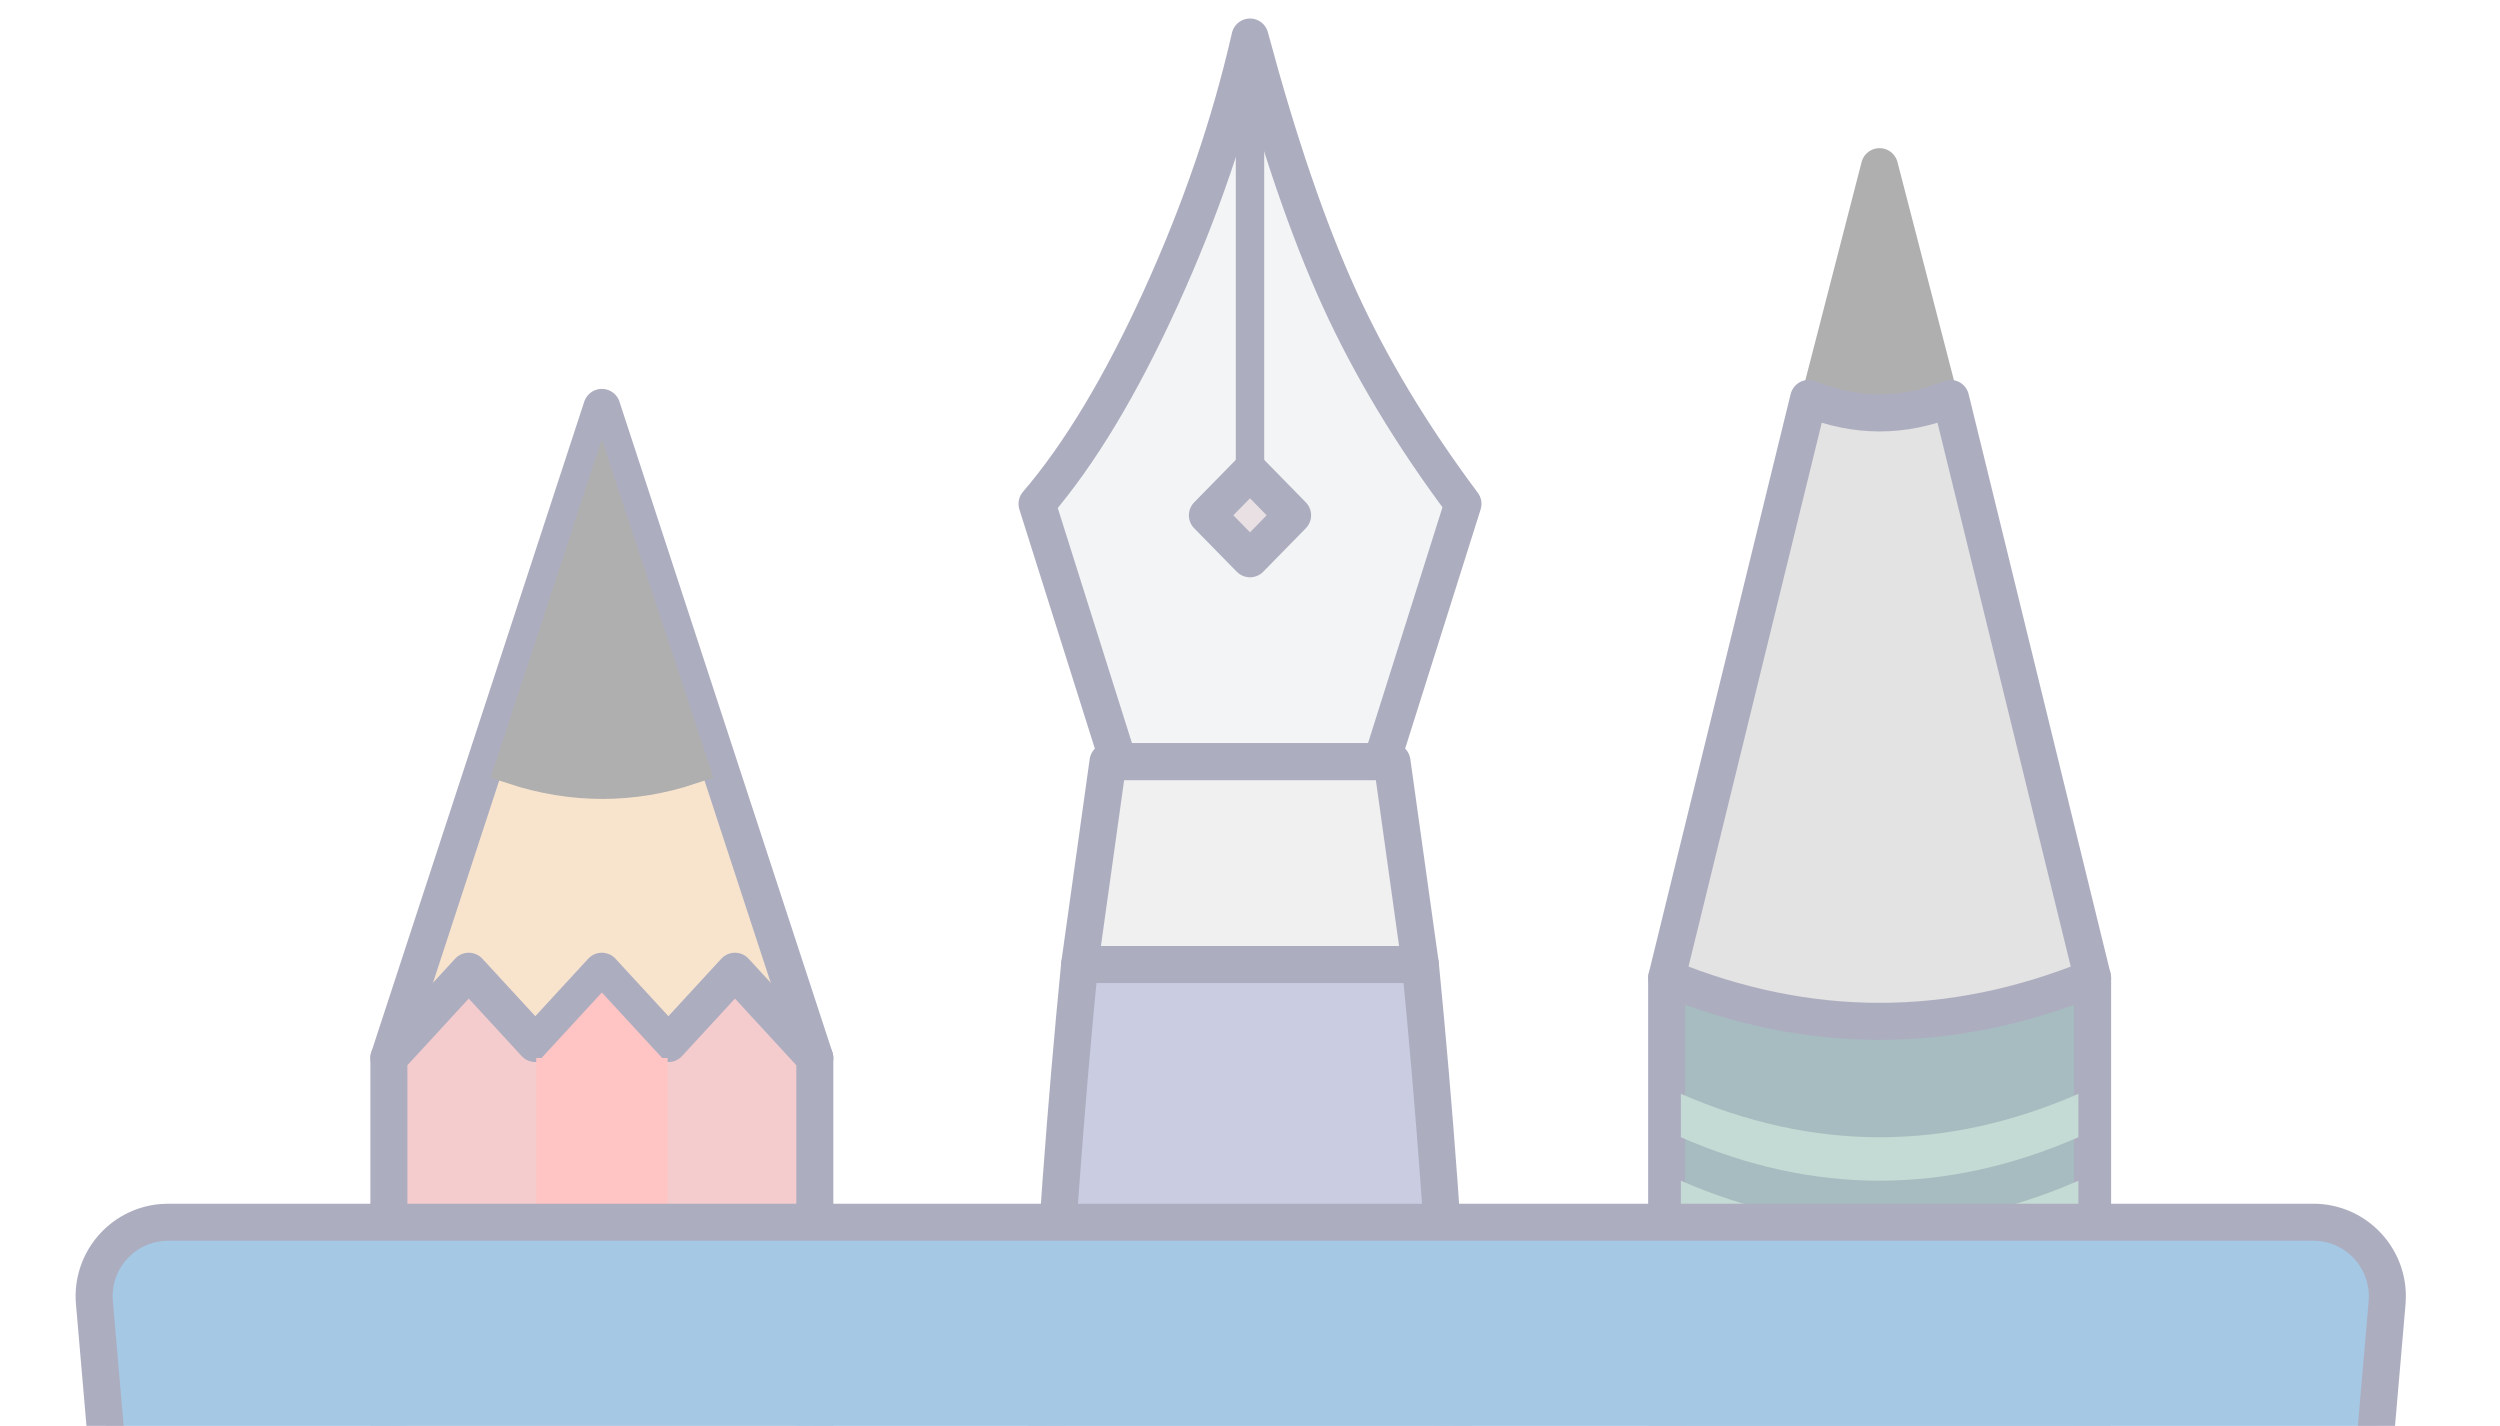 <?xml version="1.0" encoding="UTF-8"?>
<svg width="135px" height="77px" viewBox="0 0 135 77" version="1.1" xmlns="http://www.w3.org/2000/svg" xmlns:xlink="http://www.w3.org/1999/xlink">
    <!-- Generator: Sketch 52.2 (67145) - http://www.bohemiancoding.com/sketch -->
    <title>Artboard</title>
    <desc>Created with Sketch.</desc>
    <g id="Artboard" stroke="none" stroke-width="1" fill="none" fill-rule="evenodd" opacity="0.395">
        <g id="Group" transform="translate(5, 2)">
            <g id="stencil" transform="translate(85, 7)">
                <path d="M11.495,0 L14.567,11.874 C13.56,12.302 12.542,12.516 11.515,12.516 C10.488,12.516 9.461,12.302 8.433,11.874 L11.495,0 Z" id="Triangle" stroke="#343434" stroke-width="2" fill="#343434" stroke-linecap="round" stroke-linejoin="round"></path>
                <polygon id="Rectangle-5" stroke="#2F3061" stroke-width="2" fill="#1E575F" stroke-linecap="round" stroke-linejoin="round" points="0 43.806 23 43.806 23 97 0 97"></polygon>
                <path d="M0.767,50.065 C4.354,51.629 7.935,52.411 11.51,52.411 C15.084,52.411 18.659,51.629 22.233,50.065 L22.233,52.411 C18.647,53.976 15.067,54.758 11.492,54.758 C7.917,54.758 4.342,53.976 0.767,52.411 L0.767,50.065 Z" id="Rectangle-6" fill="#6BA292"></path>
                <path d="M0.767,54.758 C4.354,56.323 7.935,57.105 11.51,57.105 C15.084,57.105 18.659,56.323 22.233,54.758 L22.233,57.105 C18.647,58.669 15.067,59.452 11.492,59.452 C7.917,59.452 4.342,58.669 0.767,57.105 L0.767,54.758 Z" id="Rectangle-6" fill="#6BA292"></path>
                <path d="M0.767,59.452 C4.354,61.016 7.935,61.798 11.51,61.798 C15.084,61.798 18.659,61.016 22.233,59.452 L22.233,61.798 C18.647,63.363 15.067,64.145 11.492,64.145 C7.917,64.145 4.342,63.363 0.767,61.798 L0.767,59.452 Z" id="Rectangle-6" fill="#6BA292"></path>
                <path d="M7.667,12.516 C8.945,13.038 10.223,13.298 11.5,13.298 C12.778,13.298 14.056,13.038 15.333,12.516 L23,43.806 C19.165,45.371 15.331,46.153 11.498,46.153 C7.666,46.153 3.833,45.371 0,43.806 L7.667,12.516 Z" id="Rectangle-4" stroke="#2F3061" stroke-width="2" fill="#B8B8B8" stroke-linecap="round" stroke-linejoin="round"></path>
            </g>
            <g id="pen" transform="translate(51, 0)">
                <path d="M11.5,0 C13.035,5.721 14.646,10.429 16.331,14.124 C18.017,17.819 20.24,21.513 23,25.208 L18.607,39.13 L4.393,39.13 L0,25.208 C2.297,22.529 4.52,18.835 6.668,14.126 C8.816,9.417 10.427,4.709 11.5,0 Z" id="Polygon" stroke="#2F3061" stroke-width="2" fill="#DFE4E6" stroke-linecap="round" stroke-linejoin="round"></path>
                <polygon id="Polygon-2" stroke="#2F3061" stroke-width="2" fill="#C5B0B7" stroke-linecap="round" stroke-linejoin="round" points="11.5 23.478 13.8 25.826 11.5 28.174 9.2 25.826"></polygon>
                <path d="M11.5,0 L11.5,0 C11.923,-7.77806814e-17 12.267,0.343 12.267,0.767 L12.267,23.494 C12.267,23.918 11.923,24.261 11.5,24.261 L11.5,24.261 C11.077,24.261 10.733,23.918 10.733,23.494 L10.733,0.767 C10.733,0.343 11.077,7.77806814e-17 11.5,0 Z" id="Rectangle-20" fill="#2F3061"></path>
                <polygon id="Rectangle-3" stroke="#2F3061" stroke-width="2" fill="#D8D8D8" stroke-linecap="round" stroke-linejoin="round" points="3.833 39.13 19.167 39.13 20.7 50.087 2.3 50.087"></polygon>
                <path d="M2.3,50.087 L20.7,50.087 C22.233,65.729 23,81.377 23,97.033 C23,112.689 22.233,128.344 20.7,144 L2.3,144 C0.767,128.343 2.05699655e-16,112.69 0,97.039 C0,81.388 0.767,65.738 2.3,50.087 Z" id="Rectangle-3" stroke="#2F3061" stroke-width="2" fill="#7880B5" stroke-linecap="round" stroke-linejoin="round"></path>
            </g>
            <g id="pencil" transform="translate(16, 20)">
                <polygon id="Triangle" stroke="#2F3061" stroke-width="2" fill="#EDBB82" stroke-linecap="round" stroke-linejoin="round" points="11.5 0 23 35.132 0 35.132"></polygon>
                <path d="M23,35.132 L23,89 L0,89 L0,35.132 L4.312,30.447 L7.906,34.351 L11.5,30.447 L15.094,34.351 L18.688,30.447 L23,35.132 Z" id="Combined-Shape" stroke="#2F3061" stroke-width="2" fill="#E37F82" stroke-linecap="round" stroke-linejoin="round"></path>
                <path d="M8.242,35.132 L11.5,31.595 L14.758,35.132 L15.05,35.132 L15.05,89 L7.958,89 L7.958,35.132 L8.242,35.132 Z" id="Combined-Shape" fill="#FF6B6B"></path>
                <path d="M11.5,4.918 L16.261,19.361 C14.7,19.882 13.123,20.142 11.531,20.142 C9.939,20.142 8.347,19.882 6.754,19.361 L11.5,4.918 Z" id="Triangle" stroke="#343434" stroke-width="2" fill="#343434"></path>
            </g>
            <path d="M4.083,64 L119.917,64 C122.127,64 123.917,65.791 123.917,68 C123.917,68.115 123.912,68.23 123.903,68.345 L122.259,87.345 C122.08,89.413 120.349,91 118.274,91 L5.726,91 C3.651,91 1.92,89.413 1.741,87.345 L0.098,68.345 C-0.093,66.144 1.537,64.205 3.738,64.015 C3.853,64.005 3.968,64 4.083,64 Z" id="Rectangle-7" stroke="#2F3061" stroke-width="2" fill="#1B75BB"></path>
        </g>
    </g>
</svg>